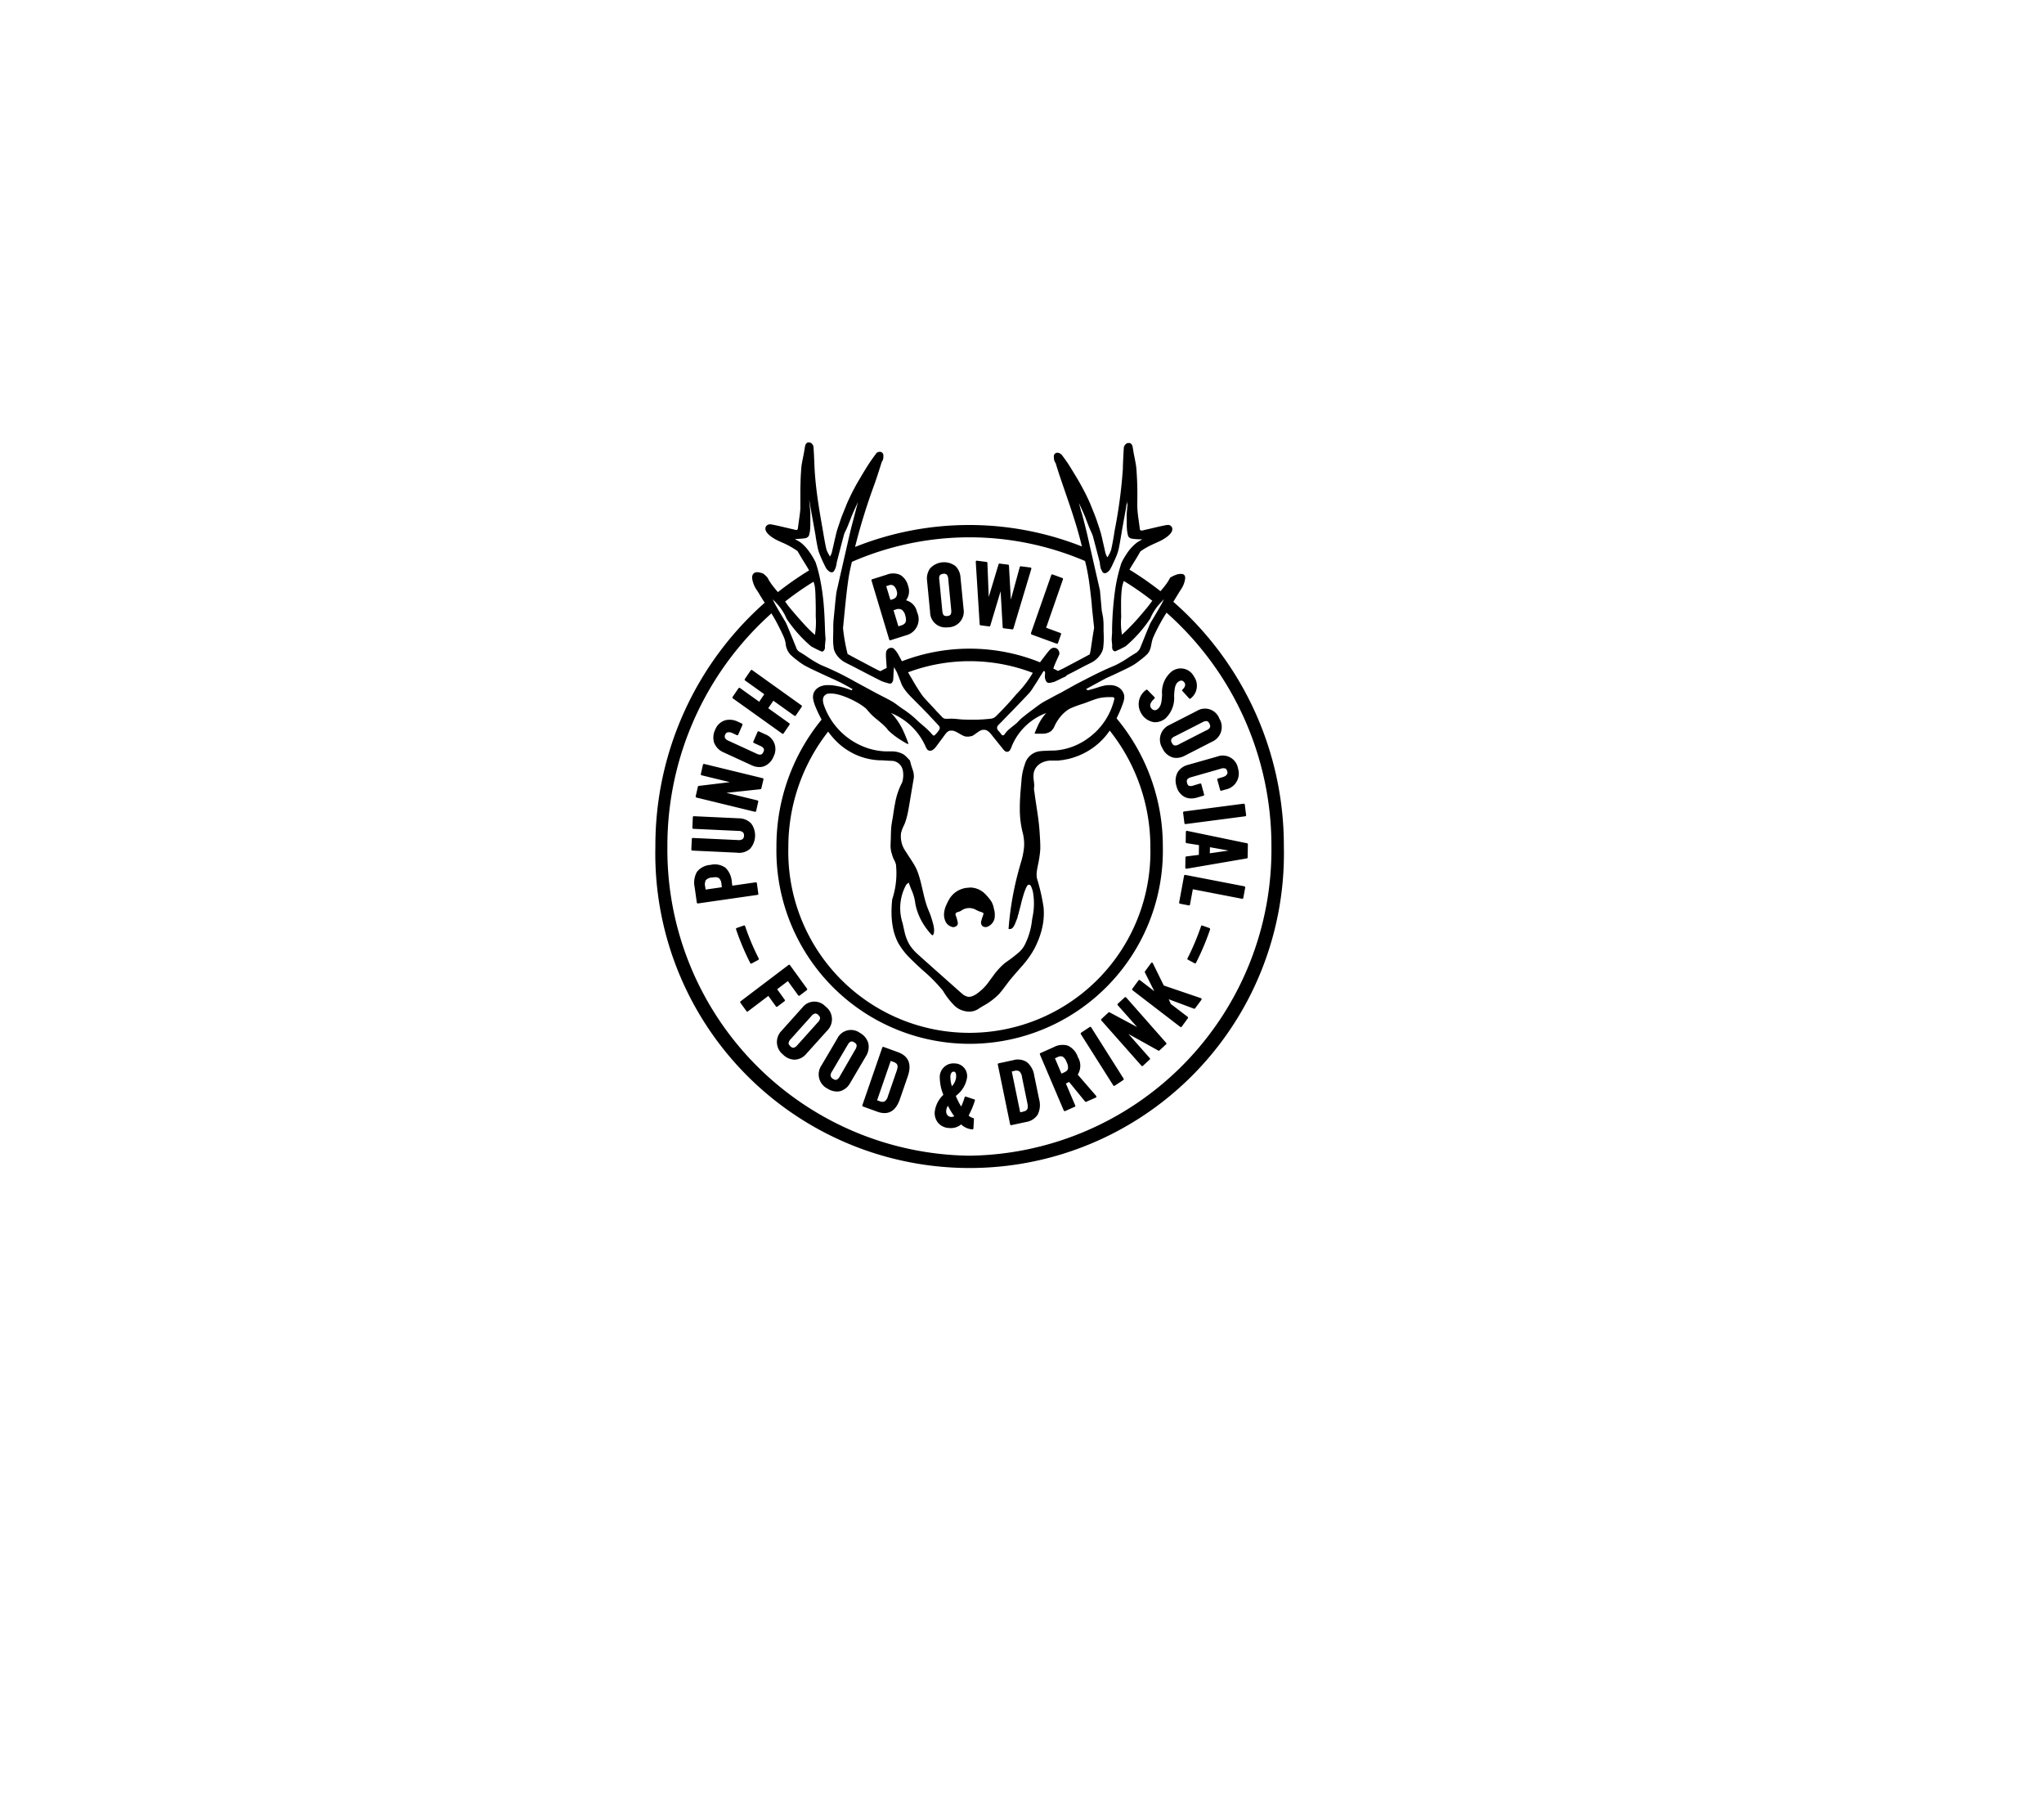 <svg xmlns="http://www.w3.org/2000/svg" xmlns:xlink="http://www.w3.org/1999/xlink" viewBox="0 0 97.219 86.203"><defs><clipPath id="a" transform="translate(0.043 0.01)"><rect x="30.118" y="20.034" width="31.891" height="36.506" fill="none"/></clipPath></defs><g><g clip-path="url(#a)"><path d="M47.227,43.2a.816.816,0,0,1,.045.282c0,.016,0,.034,0,.051a.527.527,0,0,1-.105.336.55.55,0,0,1-.275.2.244.244,0,0,1-.219-.054.228.228,0,0,1-.051-.189,1.611,1.611,0,0,1,.081-.275l.013-.037c.018-.051.022-.081.012-.1s-.037-.034-.092-.051a1.35,1.35,0,0,1-.275-.116.645.645,0,0,0-.684.047.7.7,0,0,1-.169.07.14.14,0,0,0-.095.058.163.163,0,0,0,.012.128,1.6,1.6,0,0,1,.09.338.153.153,0,0,1-.063.133.245.245,0,0,1-.151.057.17.17,0,0,1-.051-.008.492.492,0,0,1-.3-.219.779.779,0,0,1-.084-.487,1.152,1.152,0,0,1,.078-.289,2.638,2.638,0,0,1,.19-.372,1.108,1.108,0,0,1,.631-.459.873.873,0,0,1,.209-.037c.033,0,.066-.007.1-.012a1.012,1.012,0,0,1,.745.311,2.387,2.387,0,0,1,.29.351,1.115,1.115,0,0,1,.114.3ZM46.064,54.947A14.552,14.552,0,0,1,31.7,40.247a14.814,14.814,0,0,1,4.948-11.089c.112.18.217.364.313.554s.2.389.284.591c.012.028.022.056.031.084s.014.046.02.069.011.048.017.071.007.037.011.055a.879.879,0,0,0,.245.555l.042.037.009.008c.029.027.058.053.089.079s.05.042.076.062l.093.071a2.94,2.94,0,0,0,.35.242c.152.083.309.16.465.234l.2.093.137.065.255.117.116.053.16.073c.129.059.259.12.387.182.07.035.14.073.21.111.091.05.181.1.269.152l.086.05-.061.048a3.5,3.5,0,0,0-.927-.238q-.071-.006-.144-.006h-.016c-.03,0-.061,0-.091,0h-.012c-.034,0-.067.007-.1.012l-.029.005a1.047,1.047,0,0,0-.11.029.682.682,0,0,0-.215.121.508.508,0,0,0-.151.21.6.6,0,0,0-.015.328,1.654,1.654,0,0,0,.093.3c.07.176.185.422.3.634a9.492,9.492,0,0,0-2.148,6.035,9.191,9.191,0,1,0,18.378,0,9.492,9.492,0,0,0-2.2-6.094c.1-.209.2-.424.277-.642l.03-.083a.984.984,0,0,0,.058-.254.593.593,0,0,0-.005-.119.581.581,0,0,0-.354-.419.532.532,0,0,0-.05-.021.641.641,0,0,0-.093-.025l-.025-.005a.79.79,0,0,0-.083-.012H52.8c-.024,0-.049,0-.074,0h-.012c-.04,0-.081,0-.121.007l-.017,0c-.035.005-.071.011-.107.019l-.04.009-.086.022-.038.01c-.038.012-.076.023-.114.036h0c-.121.04-.243.077-.366.11l-.132.034-.079-.06c.357-.194.913-.5,1.046-.562l.006,0c.122-.055.243-.11.364-.167l.137-.065.055-.026c.2-.094.407-.192.6-.3a2.427,2.427,0,0,0,.293-.2l.057-.044.023-.017.071-.054c.034-.026.066-.053.1-.081s.051-.045.075-.068l.027-.024.015-.013a.6.6,0,0,0,.143-.188c.1-.2.086-.42.182-.646a8.6,8.6,0,0,1,.633-1.177A14.809,14.809,0,0,1,60.43,40.247a14.552,14.552,0,0,1-14.366,14.7M36.788,28.565l.135.146.048.054a2.462,2.462,0,0,1,.4.649,6.313,6.313,0,0,0,1.166,1.312s.275.153.456.228l.059.023c.077,0,.161-.111.14-.246.005-.064.012-.132.017-.192s.01-.1.013-.138v-.025c0-.06-.009-.123-.013-.188l-.006-.11c-.012-.224-.016-.649-.055-1.167a10.462,10.462,0,0,0-.21-1.5,6.756,6.756,0,0,0-.184-.669,3.2,3.2,0,0,0-.247-.432,2.945,2.945,0,0,0-.218-.286,1.7,1.7,0,0,0-.25-.235c-.016-.012-.031-.025-.048-.036l-.006,0a1.12,1.12,0,0,0-.119-.07l-.056-.031-.036-.021-.006-.007,0,0,.027,0,.058-.006.016,0,.12-.008c.058,0,.118-.009.177-.015.033,0,.067-.007.1-.013a.28.28,0,0,0,.1-.046.179.179,0,0,0,.069-.085,1.2,1.2,0,0,0,.042-.189c.007-.052.012-.105.017-.159,0-.036,0-.072.005-.107,0-.052,0-.1,0-.154v-.219c0-.084,0-.171,0-.257-.01-.13-.022-.259-.035-.388-.008-.075-.015-.149-.021-.224l.01.06.025.133c.005.035.011.069.017.1s.011.069.017.1q.06.334.12.666l.08.447c.015.08.029.161.042.242l0,.014c0,.016.006.033.008.05.03.175.061.355.1.53.006.027.014.053.021.079a3.053,3.053,0,0,0,.126.331l.014.032c.032.075.065.147.1.219.041.087.084.172.127.252l.02.031a.422.422,0,0,0,.029.037l.01.013.005,0a.66.66,0,0,0,.086.075.169.169,0,0,0,.047.026l.013.005a.246.246,0,0,0,.046.008h0a.118.118,0,0,0,.037,0,.133.133,0,0,0,.033-.013.178.178,0,0,0,.071-.085.615.615,0,0,1,.04-.076,1.258,1.258,0,0,0,.069-.3l.007-.023.083-.325c.083-.319.168-.65.256-.974a1.058,1.058,0,0,1,.079-.186c.017-.034.034-.068.048-.1.032-.072.062-.146.091-.22.013-.034.027-.068.04-.1l.022-.057.027-.069c.029-.076.058-.152.09-.226.039-.09.079-.179.119-.268.027-.062.055-.122.083-.182.019-.042.038-.083.056-.124v0l.006-.012c-.038.147-.076.295-.115.442-.066.255-.133.509-.2.764-.017.069-.033.138-.05.207-.042.178-.083.357-.123.532l-.231,1.011-.133.581c-.034.147-.068.295-.1.443l-.045.193-.018.082c-.019.082-.054.427-.084.74,0,.035-.006.069-.01.1-.019.2-.035.374-.042.43,0,.03-.006.059-.009.089-.008.1-.011.2-.013.3l0,.127,0,.087c0,.119-.007.241-.008.362,0,.028,0,.056,0,.084s0,.082.005.122,0,.081.009.122.01.1.017.152a.9.9,0,0,0,.191.37c.014.016.028.033.044.05s.034.037.053.054a1.179,1.179,0,0,0,.259.185l.019.01c.06.032.121.063.182.093s.109.053.162.081c.452.236.895.467,1.338.69a1.361,1.361,0,0,0,.237.083l.043.013.067.02h0a.359.359,0,0,0,.041.011h.014l.022,0h0a.126.126,0,0,0,.028,0l.012,0a.126.126,0,0,0,.035-.017.275.275,0,0,0,.083-.209c.005-.052.007-.111.01-.176a3.3,3.3,0,0,1,.03-.374l.022.037c.011.02.021.041.029.055s.013.027.02.039a.345.345,0,0,0,.028.046.983.983,0,0,1,.069.149l.032.08c.029.073.058.15.082.21l.057.149c.012.028.021.052.029.07s.01.024.014.031a1.909,1.909,0,0,0,.214.314c.091.111.191.214.294.317.245.245.448.45.633.64l.079.081c.035.036.069.073.1.109l.159.168c.052.057.105.113.158.17l.093.1a.192.192,0,0,1,.06.112.188.188,0,0,1-.039.118,1.267,1.267,0,0,1-.13.165l-.006.006h0l-.055.055a.152.152,0,0,1-.026.022l0,0a.051.051,0,0,1-.023.007h-.007c-.022,0-.05-.023-.086-.066s-.072-.08-.108-.118-.073-.074-.108-.107l-.094-.087c-.045-.041-.092-.081-.139-.12l-.074-.063c-.049-.042-.1-.085-.145-.129a4.587,4.587,0,0,0-.691-.557c-.017-.01-.032-.022-.048-.032-.066-.044-.13-.092-.193-.139s-.1-.075-.154-.112c-.038-.027-.077-.053-.117-.077s-.105-.06-.159-.089l-.144-.077-.138-.071-.148-.075c-.029-.016-.059-.031-.089-.046-.279-.148-.556-.3-.834-.449l-.027-.014-.01-.005-.032-.018-.242-.133c-.1-.057-.21-.116-.316-.173s-.188-.1-.283-.148c-.22-.11-.429-.208-.633-.3l-.259-.111c-.058-.023-.114-.05-.169-.078a5.391,5.391,0,0,1-.6-.367l-.007-.005-.015-.01c-.1-.068-.211-.137-.348-.217l-.013-.011a.416.416,0,0,1-.089-.107l-.009-.016,0-.005c-.014-.031-.079-.191-.148-.363-.184-.454-.339-.835-.375-.894s-.095-.157-.153-.256c-.036-.061-.07-.119-.094-.158l-.025-.043c-.075-.128-.15-.257-.223-.387-.045-.08-.085-.166-.123-.25l.067.074m1.877-.909a1.757,1.757,0,0,1,.062.232,4.148,4.148,0,0,1,.03.42c.012.306.017.69.013.895,0,.049,0,.087,0,.112a3.742,3.742,0,0,1-.038.873,6.642,6.642,0,0,1-.572-.572c-.346-.379-.683-.786-.725-.847s-.08-.113-.122-.167a14.476,14.476,0,0,1,1.356-.946m7.4-2.109a14,14,0,0,1,5.511,1.127l.018.074c.04.157.074.317.1.466.06.29.12.766.173,1.253l.03.285s0,.085.016.209c.024.242.067.636.093.876v0l0,.024c-.135.773-.162,1.154-.208,1.222h0L51.8,31.1l-.078.042c-.216.118-.435.234-.649.346l-.012.007-.173.091c-.053.027-.106.056-.159.084s-.091.05-.142.076c-.082.043-.179.09-.311.148-.073-.039-.147-.076-.221-.113.04-.113.093-.243.142-.354q.018-.042.036-.081c.051-.112.084-.182.1-.223.006-.015.01-.027.012-.034a.3.3,0,0,0-.121-.26.358.358,0,0,0-.059-.025h0a.214.214,0,0,0-.054-.008h-.008a.231.231,0,0,0-.046,0l-.012,0a.193.193,0,0,0-.034.011l-.013.006-.035.02-.005,0c-.013.009-.025.019-.037.029l-.01.008c-.008.008-.017.016-.025.025l-.008.008c-.011.011-.02.022-.029.032-.06.071-.248.313-.425.55a8.96,8.96,0,0,0-6.569-.05c-.052-.1-.1-.19-.145-.267a1.127,1.127,0,0,0-.252-.343h0a.271.271,0,0,0-.049-.022l-.017,0a.232.232,0,0,0-.038-.006h-.036a.207.207,0,0,0-.042.008h0a.249.249,0,0,0-.135.1.275.275,0,0,0-.017.029c-.025.057-.043.135-.015.492.007.1.017.218.022.326-.1.049-.2.1-.3.155l-.067-.029c-.05-.023-.1-.048-.148-.073s-.1-.051-.15-.077l-.127-.068-.159-.084-.149-.079-.035-.019c-.173-.09-.349-.184-.524-.278l-.2-.11a8.4,8.4,0,0,1-.218-1.235c.064-.623.189-2.068.317-2.681.031-.149.065-.309.105-.466v0a14,14,0,0,1,5.6-1.167m-1.607,8.227-.212-.225c-.044-.048-.089-.095-.136-.145-.09-.1-.185-.2-.275-.306a9.113,9.113,0,0,1-.5-.792c-.035-.059-.068-.116-.1-.169l-.1-.17a8.386,8.386,0,0,1,5.934.025,5.159,5.159,0,0,1-.709.941L48.3,33q-.433.516-.912.99l-.028.028-.019.019a.6.6,0,0,1-.088.072.25.25,0,0,1-.035.021.549.549,0,0,1-.179.041h0c-.094.01-.188.018-.281.025l-.1.007c-.065,0-.131.008-.2.01l-.077,0c-.094,0-.187,0-.28,0s-.192,0-.287-.006h-.039c-.186-.008-.375-.041-.561-.042H45.16l-.025,0-.049.005-.037,0-.025,0h-.086c-.01,0-.02,0-.03-.006l-.022,0-.032-.013-.017-.007a.273.273,0,0,1-.045-.033c-.112-.115-.222-.231-.335-.349m8.5-.541v.007h0c0,.012,0,.024-.006.035a3.182,3.182,0,0,1-1.246,1.836,3.036,3.036,0,0,1-1.535.577l-.079.005-.114,0c-.168.007-.363.011-.516.026l-.087.011a.841.841,0,0,0-.672.617,2.88,2.88,0,0,0-.163.807c-.016.182-.033.366-.047.55-.019.261-.032.523-.029.784a4.519,4.519,0,0,0,.149,1.16,2.185,2.185,0,0,1,.056.548v.007c0,.011,0,.023,0,.034a3.662,3.662,0,0,1-.171.837l-.027.1a14.776,14.776,0,0,0-.542,2.984.016.016,0,0,0,.018.02.4.4,0,0,0,.076,0l.008,0a.26.26,0,0,0,.042-.019l0,0a.27.27,0,0,0,.04-.029h0a.444.444,0,0,0,.037-.038l0-.006c.011-.013.021-.027.032-.042l0-.008a.425.425,0,0,0,.027-.046l.006-.009c.008-.016.016-.031.023-.047l0-.008.02-.047v0l.085-.216.018-.057,0-.017c.005-.014.009-.028.013-.043l.006-.02c0-.015.009-.03.013-.045l.006-.019.014-.05,0-.017c.007-.021.013-.043.019-.066h0c.029-.107.059-.221.089-.335l0-.006c0-.02.011-.041.016-.062l0-.01c.014-.054.029-.106.043-.158l.011-.037.009-.033.011-.036.009-.033.011-.036c0-.01.006-.021.01-.031s.007-.024.011-.036l.009-.028c0-.014.009-.029.014-.043l.006-.018c.007-.019.013-.039.02-.057l.006-.015.015-.04.007-.018.013-.033.008-.018.014-.029.007-.015.014-.028.007-.012a.22.22,0,0,1,.019-.03l0,0a.34.34,0,0,1,.021-.028l0,0,.017-.017.006-.005.015-.01.007,0,.014,0,.007,0h.011l.014,0,.01,0a.065.065,0,0,1,.015.01l.01.009.016.02.008.011a.436.436,0,0,1,.024.044,1.486,1.486,0,0,1,.081.247,3.167,3.167,0,0,1-.023,1.222c-.006.038-.012.077-.019.115a3.408,3.408,0,0,1-.37,1.227,1.476,1.476,0,0,1-.144.2c-.032.036-.065.071-.1.1a6.13,6.13,0,0,1-.6.464,2.391,2.391,0,0,0-.191.155,3.691,3.691,0,0,0-.467.543l-.006.008-.136.183a2.431,2.431,0,0,1-.675.67l-.07.037-.013.006a.542.542,0,0,1-.07.029l-.014.005a.52.52,0,0,1-.075.02h-.006a.351.351,0,0,1-.072.007h-.014A.548.548,0,0,1,46,47.39h0a.609.609,0,0,1-.288-.151c-.028-.023-.055-.046-.081-.07L44.45,46.12l-.683-.609c-.065-.058-.13-.116-.193-.176a2.092,2.092,0,0,1-.36-.426,2.13,2.13,0,0,1-.232-.6c-.008-.033-.016-.067-.023-.1-.014-.058-.026-.116-.039-.174s-.019-.092-.029-.138a2.3,2.3,0,0,1,.157-1.814.382.382,0,0,1,.123-.114l.011-.006c.033.109.08.223.126.34a2.208,2.208,0,0,1,.187.676,2.87,2.87,0,0,0,.41,1,3.34,3.34,0,0,0,.369.469.044.044,0,0,0,.071-.01c.105-.2-.015-.56-.081-.776-.072-.236-.114-.3-.2-.531-.209-.567-.267-1.219-.5-1.775a2.332,2.332,0,0,0-.135-.263c-.12-.2-.263-.4-.384-.6a1.223,1.223,0,0,1-.231-.889,1.116,1.116,0,0,1,.032-.113c.011-.036.024-.07.038-.105.032-.074.066-.147.1-.221a2.567,2.567,0,0,0,.093-.281,5.15,5.15,0,0,0,.108-.511c.007-.037.013-.075.02-.113q.108-.644.217-1.287a.951.951,0,0,0-.056-.384,3.419,3.419,0,0,1-.126-.43c-.07-.074-.149-.164-.231-.235a.593.593,0,0,0-.127-.088h0L42.8,35.8l-.023-.009-.052-.017-.026-.008-.05-.014-.024-.006-.058-.012-.014,0-.07-.01-.018,0-.049-.005h-.024l-.042,0H42.2l-.043,0H42.14l-.044,0h-.05a3.1,3.1,0,0,1-1.149-.281,3.3,3.3,0,0,1-1.746-1.9.778.778,0,0,1-.053-.272.445.445,0,0,1,.014-.09.255.255,0,0,1,.049-.094l.008-.008a.344.344,0,0,1,.027-.027l.016-.01.028-.018L39.256,33l.033-.014.017,0,.039-.011.016,0c.015,0,.03,0,.046-.006h.015l.051,0a.769.769,0,0,1,.095.006l.027,0,.1.015H39.7c.036.006.072.015.109.024l.029.007c.036.009.072.019.109.031h0q.059.018.117.039l.029.01q.059.021.117.045l.119.05.027.012c.078.035.155.072.229.111l.023.012c.074.038.144.078.209.118l.02.012c.063.039.122.078.173.116l.017.012a1.343,1.343,0,0,1,.124.1l.012.012a.524.524,0,0,1,.04.046,2.875,2.875,0,0,0,.472.461c.111.093.221.183.316.272.036.035.071.069.1.1a1.077,1.077,0,0,1,.084.1l.016.026.084.079.025.024.017.014a3.6,3.6,0,0,0,.363.279c.139.094.285.181.435.264a.03.03,0,0,0,.042-.038c-.048-.13-.146-.389-.2-.5a3.156,3.156,0,0,0-.515-.827,1.256,1.256,0,0,0-.115-.108,3.043,3.043,0,0,1,1.65,1.588.786.786,0,0,0,.057.112.179.179,0,0,0,.02.026.132.132,0,0,0,.018.022l0,0a.176.176,0,0,0,.045.032h0a.165.165,0,0,0,.046.015h.013l.015,0,.019,0,.016,0a.3.3,0,0,0,.037-.011l.01,0a.347.347,0,0,0,.046-.025l.01-.007.034-.025.014-.013a.345.345,0,0,0,.028-.026l.014-.014.027-.03.01-.012c.012-.014.024-.029.034-.043l.206-.278c.065-.087.129-.174.193-.262l.047-.06a.449.449,0,0,1,.142-.126.315.315,0,0,1,.063-.022l.02,0a.2.2,0,0,1,.042,0h.052c.017,0,.035.006.053.011l.01,0a.381.381,0,0,1,.044.015l.018.007.037.016.019.009.038.02.016.009c.043.023.085.048.129.073l.03.018.025.014.033.018.024.012.035.017.021.01c.019.008.037.015.056.021l.011,0,.046.013.02,0,.037,0h.075l.01,0,.041-.007.02-.006c.009,0,.019-.005.028-.009L46.164,35l.026-.011.022-.011.025-.014.022-.013.023-.015.022-.015.023-.015.024-.017.022-.017.037-.026.021-.015.026-.019.02-.014.025-.016.019-.013.025-.015.02-.011.026-.013.019-.009.028-.01.018-.007.033-.007.015,0a.364.364,0,0,1,.048,0,.289.289,0,0,1,.05,0h0l.005,0a.218.218,0,0,1,.044.011l.01,0a.6.6,0,0,1,.222.183c.014.015.027.031.04.047l.536.669a.275.275,0,0,0,.022.026l.006.007a.154.154,0,0,0,.017.019l.009.009.016.016.01.009.017.013.011.008.017.01.012.006.018.008.012,0,.019,0h.018l.024,0a.141.141,0,0,0,.064-.03.245.245,0,0,0,.059-.072.775.775,0,0,0,.05-.11,2.771,2.771,0,0,1,.379-.681,2.887,2.887,0,0,1,.619-.6,2.751,2.751,0,0,1,.659-.347,2.339,2.339,0,0,0-.432.681c-.033.071-.087.2-.113.265a.025.025,0,0,0,.023.035l.249,0,.032,0,.033,0,.03,0,.042,0,.022,0,.061-.01.02,0,.042-.01.024-.007.036-.011.024-.01.033-.013.024-.012.03-.017.022-.013.029-.02.02-.016L50,34.7l.017-.017c.009-.01.017-.021.025-.031l.013-.017a.48.48,0,0,0,.032-.054v0a2.044,2.044,0,0,1,.394-.609,1.783,1.783,0,0,1,.255-.219,1.186,1.186,0,0,1,.161-.09,5.544,5.544,0,0,1,.543-.2c.081-.027.154-.052.215-.076l.145-.057.007,0,.128-.048.014-.005.117-.04.018-.005c.037-.012.074-.022.111-.032l.019-.005c.037-.009.074-.018.112-.025l.019,0q.057-.01.117-.018l.019,0c.041-.005.083-.008.127-.011h.017c.046,0,.093,0,.143,0l.092,0h.016a.119.119,0,0,1,.045.011l.012.007a.1.1,0,0,1,.028.089m-10.6,7.29a2.071,2.071,0,0,0,.086.268l.015.036a1.227,1.227,0,0,1,.062.119.839.839,0,0,1,.03.084l.016.041a3.94,3.94,0,0,1-.177,1.672c-.01.092-.017.183-.023.273-.008.142-.012.28-.009.412a3.816,3.816,0,0,0,.089.766,2.6,2.6,0,0,0,.137.424,1.964,1.964,0,0,0,.093.2,3.377,3.377,0,0,0,.538.7c.123.125.248.244.368.358l.2.184.058.052a7.6,7.6,0,0,1,.96.972,3.475,3.475,0,0,0,.584.744,1.037,1.037,0,0,0,.668.252.776.776,0,0,0,.432-.126c.071-.047.144-.092.217-.136a3.2,3.2,0,0,0,.758-.563c.113-.125.215-.259.316-.394.082-.109.163-.219.249-.324.165-.2.339-.394.508-.588a4.492,4.492,0,0,0,.617-.857c.059-.113.114-.23.164-.348a3.94,3.94,0,0,0,.2-.609,3.085,3.085,0,0,0,.075-1.019,9.181,9.181,0,0,0-.3-1.323c-.108-.373.1-.709.145-1.458,0-.021,0-.043,0-.065,0-.175-.009-.35-.02-.525l-.012-.187c-.032-.534-.124-1.052-.2-1.574-.018-.125-.036-.25-.052-.376a.406.406,0,0,1-.014-.141c0-.046.009-.092.009-.141,0-.134-.034-.264-.035-.4,0-.035,0-.068,0-.1v0a.793.793,0,0,1,.013-.089l0-.016c.006-.024.012-.047.019-.07l.008-.019a.6.6,0,0,1,.023-.059l.011-.02a.529.529,0,0,1,.029-.052c0-.007.01-.013.015-.021s.02-.03.031-.043.013-.014.019-.021a.414.414,0,0,1,.035-.038l.022-.019c.012-.011.024-.022.037-.032l.027-.019.038-.026a.187.187,0,0,1,.031-.017.384.384,0,0,1,.039-.022.368.368,0,0,1,.035-.015l.04-.018.038-.013.041-.013.041-.011.041-.01.044-.007.04-.007.048-.005.039,0,.05,0h.065c.043,0,.086,0,.128,0s.066,0,.1,0c.048,0,.1-.01.143-.016l.093-.01c.053-.008.1-.019.157-.029l.076-.014c.078-.017.154-.037.23-.06s.124-.04.185-.062a3.277,3.277,0,0,0,1.38-.953,3.5,3.5,0,0,0,.214-.283,8.885,8.885,0,0,1,1.934,5.553,8.612,8.612,0,1,1-17.219,0,8.894,8.894,0,0,1,1.894-5.505,3.914,3.914,0,0,0,.318.387,3.117,3.117,0,0,0,.692.553,3.055,3.055,0,0,0,1.115.394,2.858,2.858,0,0,0,.334.03c.129,0,.257.012.386.019l.175.008.032,0a.555.555,0,0,1,.446.3.716.716,0,0,1,.057.173,1.192,1.192,0,0,1-.011.457.548.548,0,0,1-.032.108,3.4,3.4,0,0,0-.331.991c-.041.2-.069.408-.1.612-.009.06-.02.119-.031.179s-.023.135-.033.2c-.006.043-.012.086-.016.129-.012.164-.017.33-.021.49,0,.053,0,.106-.005.159s0,.107-.006.161a1.417,1.417,0,0,0,.043.418m9.032-16.19c-.017-.066-.034-.132-.052-.2l-.063-.244.007.014c.086.188.175.381.258.574.027.065.054.131.079.2.013.033.026.065.038.1s.027.071.041.106l.021.055c.029.073.059.147.09.219.014.033.03.065.046.1l0,.006.009.019a1.074,1.074,0,0,1,.049.111,1.1,1.1,0,0,1,.035.111c.021.075.04.15.06.225.062.233.123.466.182.694l.078.3,0,.022,0,0,0,.018s.01.077.025.152c0,.023.01.046.016.067a.322.322,0,0,0,.028.077.534.534,0,0,1,.037.071l0,0,0,0a.161.161,0,0,0,.094.091l.008,0h0a.2.2,0,0,0,.034,0h0a.193.193,0,0,0,.047-.008l.012-.005a.2.2,0,0,0,.048-.025h0a.5.5,0,0,0,.15-.16c.059-.109.115-.227.17-.348.019-.041.038-.081.056-.123l.014-.032a2.409,2.409,0,0,0,.147-.41c.044-.192.077-.389.109-.58.015-.085.029-.171.044-.256l0-.015.078-.431.12-.666c0-.02.007-.04.01-.059l.007-.045c.006-.034.011-.068.017-.1l.035-.193-.009.095L53.584,24c-.013.129-.025.258-.035.388-.007.1-.005.2,0,.3V24.9c0,.076,0,.152.007.228a1.637,1.637,0,0,0,.051.318c0,.01.005.02.008.03a.145.145,0,0,0,.046.066h0l0,0a.265.265,0,0,0,.124.062,2.385,2.385,0,0,0,.277.028l.035,0,.085.007c.011,0,.021,0,.032,0l.043,0,.026,0-.009.009-.051.029-.041.023-.05.027-.039.024-.036.023a2.092,2.092,0,0,0-.516.558,3.225,3.225,0,0,0-.19.316c-.02.039-.04.077-.057.115a7.679,7.679,0,0,0-.3,1.292,15.511,15.511,0,0,0-.143,1.824c0,.025,0,.049,0,.073s0,.05,0,.074,0,.024,0,.036c0,.071-.008.136-.013.2,0,.033,0,.066-.007.1l0,.042c.005.063.015.164.024.263,0,.017,0,.034,0,.05a.254.254,0,0,0,.01.121l0,.016a.155.155,0,0,0,.124.109l.012,0a4.891,4.891,0,0,0,.5-.246,6.313,6.313,0,0,0,1.165-1.312,2.515,2.515,0,0,1,.4-.649c.062-.066.122-.133.183-.2l.067-.074c-.02.044-.04.089-.062.133s-.039.079-.061.117c-.073.13-.148.259-.223.387l-.025.043-.047.079c-.067.115-.16.272-.2.335-.016.025-.055.113-.109.241s-.116.281-.188.459c-.025.063-.052.128-.078.194-.073.18-.142.351-.151.368l-.018.03a.539.539,0,0,1-.04.054.271.271,0,0,1-.054.05L54.049,31c-.125.074-.229.138-.323.2l-.007,0-.015.01a5.12,5.12,0,0,1-.628.38c-.046.023-.092.046-.141.065-.089.037-.18.077-.272.117-.2.088-.4.184-.62.291l-.183.093c-.266.135-.669.343-.821.427,0,0-.218.122-.328.182l-.1.055-.177.1L50.277,33l-.1.052c-.183.1-.372.2-.553.3s-.343.228-.505.348l-.083.06-.225.171-.133.106c-.046.037-.093.074-.137.111a1.466,1.466,0,0,0-.126.123,1.223,1.223,0,0,1-.108.108c-.027.024-.056.046-.083.068l-.1.082c-.068.053-.136.107-.2.164a1.307,1.307,0,0,0-.184.213.126.126,0,0,1-.064.051.069.069,0,0,1-.02,0,.1.1,0,0,1-.069-.04v0l0-.005-.026-.033c-.022-.029-.045-.057-.069-.086-.012-.014-.024-.028-.037-.041a.226.226,0,0,1-.075-.15.214.214,0,0,1,.075-.147c.037-.039.074-.076.111-.113s.1-.1.144-.147q.157-.164.317-.326l0,0,0,0c.29-.3.59-.606.877-.917.019-.021.036-.042.053-.063a2.664,2.664,0,0,0,.181-.267c.031-.05.063-.1.1-.15l.065-.106.128-.209.1-.158c.017-.029.029-.048.031-.05v0a.378.378,0,0,1,.022-.031l0-.007.01-.012,0,0,.006,0h.007a.054.054,0,0,1,.024.013.269.269,0,0,1,.032.027l0,.025,0,.025c0,.032,0,.07-.006.111a.458.458,0,0,0,.075.311.2.2,0,0,0,.031.027h0a.148.148,0,0,0,.051.023l.021,0a.175.175,0,0,0,.032,0h.02a.4.4,0,0,0,.065-.01l.008,0a.559.559,0,0,0,.076-.025v0h0l.01,0,.009,0,.01,0,.007,0c.151-.065.3-.139.443-.211l.008,0,.044-.021.09-.046L50.7,32.1l-.006,0,.051-.026c.27-.136.52-.266.769-.4.053-.028.108-.054.162-.081s.135-.067.2-.1l.039-.022a1.107,1.107,0,0,0,.432-.44.721.721,0,0,0,.076-.2c.011-.073.018-.148.023-.222q.007-.087.009-.174c0-.149,0-.3-.009-.446v-.019l0-.068,0-.084c0-.014,0-.028,0-.043s0-.045,0-.067a3.184,3.184,0,0,0-.021-.323c0-.043-.013-.087-.021-.13-.012-.072-.027-.144-.043-.215l-.046-.518-.041-.46c-.026-.115-.053-.229-.079-.344-.023-.1-.045-.2-.067-.292l-.342-1.5-.022-.1c-.028-.121-.056-.245-.084-.368s-.058-.248-.089-.37c-.063-.256-.13-.51-.2-.765m3.375,4.232c-.051.066-.1.134-.148.2-.024.036-.151.191-.321.39a10.8,10.8,0,0,1-.975,1.029,3.21,3.21,0,0,1-.038-.836v0c0-.006,0-.089-.005-.216,0-.085,0-.191,0-.3v-.115a5.55,5.55,0,0,1,.046-.792,1.722,1.722,0,0,1,.047-.188c.011-.037.024-.073.037-.11a14.4,14.4,0,0,1,1.357.943m.991.057.044-.07.135-.22c.054-.09.109-.18.166-.269L56.14,28a1.153,1.153,0,0,0,.186-.493v-.005a.409.409,0,0,0,0-.063l0-.017a.275.275,0,0,0-.01-.034l-.007-.017-.015-.024-.011-.013a.19.19,0,0,0-.021-.019l-.011-.008-.035-.016,0,0a.326.326,0,0,0-.045-.009h-.048l-.041,0-.02,0-.064.012-.014,0-.052.015-.025.009c-.014,0-.027.009-.04.015l-.028.011-.036.015-.027.012-.033.017-.025.012-.031.017-.021.011-.033.02-.01.007-.012.006-.005.011h0a2.214,2.214,0,0,1-.219.345l-.052.068-.057.069c-.041.05-.083.1-.125.149a15.038,15.038,0,0,0-1.476-1.024c.124-.215.263-.424.389-.64l.115-.2.014-.024a2.5,2.5,0,0,1,.274-.177c.169-.1.345-.175.522-.255l.1-.046c.036-.016.083-.039.137-.069.236-.13.585-.377.464-.614a.2.2,0,0,0-.147-.1.2.2,0,0,0-.042,0h-.03l-.049.007h0c-.257.047-.532.115-.793.177l-.244.055h0l-.027.008-.021.007-.018,0a.2.2,0,0,1-.033.009h0a.1.1,0,0,1-.03,0h-.009l-.022,0-.008,0a.066.066,0,0,1-.024-.017h0a.176.176,0,0,1-.03-.1c-.036-.319-.1-.645-.112-.966v-.009c-.006-.151,0-.3,0-.451,0-.092,0-.185,0-.276,0-.187-.005-.369-.012-.542-.006-.135-.013-.275-.024-.426,0-.049-.006-.1-.01-.149a2.508,2.508,0,0,0-.036-.266c-.016-.089-.034-.178-.051-.266l-.042-.212c0-.022-.007-.043-.011-.065l-.009-.057c-.01-.064-.02-.129-.034-.192a.226.226,0,0,0-.1-.153h0a.166.166,0,0,0-.031-.012l-.011,0-.025,0h0l-.021,0H53.6l-.036.01a.188.188,0,0,0-.051.032.277.277,0,0,0-.072.084.21.21,0,0,0-.03.083c-.006.071-.01.142-.014.213,0,.054-.007.108-.01.163,0,.078-.007.157-.01.234l-.012.27,0,.046,0,.071a23.128,23.128,0,0,1-.38,2.894l-.035.2,0,.019c-.017.1-.034.2-.052.3l-.021.113c-.021.11-.043.221-.067.329,0,.015-.009.031-.014.046a1.3,1.3,0,0,1-.112.236l-.039.072-.005.008h0l-.005,0-.008,0h0a.029.029,0,0,1-.011-.011.615.615,0,0,1-.056-.112.344.344,0,0,1-.02-.056c-.021-.085-.04-.171-.059-.256l-.036-.155c-.038-.173-.077-.345-.12-.517-.009-.035-.02-.07-.031-.105-.027-.093-.057-.186-.087-.276l-.02-.059-.019-.056c-.009-.027-.019-.056-.028-.085-.027-.08-.056-.163-.088-.246-.062-.16-.129-.328-.2-.5-.016-.041-.032-.081-.049-.122l-.027-.06c-.062-.14-.126-.273-.178-.377-.031-.063-.075-.148-.122-.235-.055-.105-.115-.214-.163-.3s-.115-.2-.175-.3c-.1-.163-.2-.328-.3-.49s-.233-.35-.4-.568L50.4,21.58a.112.112,0,0,0-.027-.026l0,0a.237.237,0,0,0-.035-.019l-.007,0a.2.2,0,0,0-.041-.013h0a.2.2,0,0,0-.042,0h-.008a.145.145,0,0,0-.03,0h0a.211.211,0,0,0-.047.019.167.167,0,0,0-.082.139l0,.024q0,.05.006.1a.381.381,0,0,0,.077.2l.057.185c.016.053.034.105.05.158s.04.128.061.191c.382,1.145.806,2.259,1.083,3.438A14.61,14.61,0,0,0,40.626,26a29.06,29.06,0,0,1,.91-2.949q.1-.277.189-.558c.024-.07.046-.14.068-.211.014-.046.03-.092.044-.138l.041-.132.016-.053a.4.4,0,0,0,.079-.222c0-.026,0-.052,0-.078a.169.169,0,0,0-.111-.175l-.02-.007a.155.155,0,0,0-.031,0h-.008a.184.184,0,0,0-.041,0h0a.234.234,0,0,0-.04.012l-.008,0a.2.2,0,0,0-.035.02l-.005,0a.131.131,0,0,0-.027.025c-.065.086-.122.164-.176.239-.094.132-.176.252-.249.368-.133.211-.263.427-.386.637l-.088.149c-.024.041-.051.088-.078.138-.075.136-.157.292-.207.393s-.1.209-.158.332c-.016.035-.032.07-.047.105-.052.124-.1.248-.151.371-.033.083-.066.167-.1.247-.016.042-.031.083-.045.124-.026.072-.05.142-.071.207l-.021.062-.018.053c-.042.124-.085.251-.118.381l-.033.139c-.03.125-.059.252-.087.378s-.056.246-.085.368c0,.014-.007.028-.01.043s-.008.023-.012.035a.57.57,0,0,1-.064.132l0,.006-.006.006-.005,0-.005,0h0l0,0h0l-.005-.008-.007-.012c-.01-.02-.021-.04-.032-.06s-.034-.061-.05-.092a.8.8,0,0,1-.076-.19c-.055-.244-.1-.5-.14-.739l-.03-.174-.008-.049c-.122-.689-.241-1.385-.315-2.083-.029-.27-.052-.541-.065-.812v-.014l-.005-.1-.012-.27c-.008-.2-.017-.407-.034-.61a.252.252,0,0,0-.05-.115.278.278,0,0,0-.094-.079l-.009,0h0a.207.207,0,0,0-.033-.01H38.44l-.019,0h0l-.025,0-.011,0a.14.14,0,0,0-.034.013.226.226,0,0,0-.1.153l-.006.032c-.007.032-.013.064-.018.1s-.007.042-.01.063c-.007.041-.013.081-.02.122l-.042.212c-.017.088-.035.177-.051.266a2.508,2.508,0,0,0-.036.266c-.01.135-.018.26-.025.38,0,.052-.005.1-.007.152,0,.014,0,.029,0,.043s0,.022,0,.032c-.007.164-.01.334-.011.509q0,.138,0,.276h0c0,.151,0,.307,0,.46s-.025.322-.047.484-.047.323-.065.482a.192.192,0,0,1-.026.089l0,.007h0a.066.066,0,0,1-.024.017l-.008,0-.021,0h-.01a.165.165,0,0,1-.03,0h0l-.034-.009-.013,0-.026-.009-.028-.008c-.1-.021-.2-.045-.306-.07-.159-.038-.322-.077-.483-.112-.084-.018-.167-.035-.249-.05l-.049-.007h-.03a.222.222,0,0,0-.19.107c-.127.251.272.513.506.636l.1.047.141.064a4.037,4.037,0,0,1,.731.4l.025.018.05.085.079.136c.054.092.11.183.167.274.087.141.175.281.256.424a14.944,14.944,0,0,0-1.484,1.033l-.063-.074c-.049-.059-.1-.118-.147-.179l-.042-.054a2.687,2.687,0,0,1-.169-.247c-.022-.038-.043-.075-.061-.112l-.006-.012a1.147,1.147,0,0,0-.174-.172l-.019-.015a.206.206,0,0,0-.044-.027l-.009,0a.551.551,0,0,0-.054-.022l-.012,0a.461.461,0,0,0-.064-.016h0A.357.357,0,0,0,36,27.2H35.99l-.033,0h-.016a.4.4,0,0,0-.047.011l-.011,0-.033.014-.014.01a.22.22,0,0,0-.025.017l-.014.014a.22.22,0,0,0-.02.023l-.012.018-.015.03-.008.021c0,.013-.007.027-.01.041l0,.021a.447.447,0,0,0,0,.075,1.3,1.3,0,0,0,.24.583c.046.07.09.142.132.215.025.042.051.083.077.125.047.079.1.157.148.234a15.41,15.41,0,0,0-5.2,11.585,14.95,14.95,0,1,0,29.892,0,15.406,15.406,0,0,0-5.252-11.625m1.75,15.558a12.2,12.2,0,0,1-.678,1.609.045.045,0,0,1-.061.02l-.324-.174a.046.046,0,0,1-.018-.062,11.688,11.688,0,0,0,.65-1.545A.044.044,0,0,1,57.134,44l.345.121a.047.047,0,0,1,.029.059M35.643,45.789a12.069,12.069,0,0,1-.678-1.609.047.047,0,0,1,.028-.059L35.339,44a.044.044,0,0,1,.057.028,11.5,11.5,0,0,0,.65,1.545.047.047,0,0,1-.019.062l-.323.174a.044.044,0,0,1-.061-.02m21.466,1.7a.048.048,0,0,1-.008.045l-.3.405a.047.047,0,0,1-.056.017l-1.2-.449.1.225.8.611a.049.049,0,0,1,.019.033.046.046,0,0,1-.009.036l-.293.4a.047.047,0,0,1-.039.02.046.046,0,0,1-.029-.01l-2.27-1.743a.051.051,0,0,1-.01-.07l.293-.4a.051.051,0,0,1,.032-.019.048.048,0,0,1,.036.009l.684.526-.445-.888a.053.053,0,0,1,0-.053l.293-.4a.048.048,0,0,1,.082.008l.521,1.062,1.762.6a.049.049,0,0,1,.031.032m-1.68,2.094a.047.047,0,0,1,.013.036.05.05,0,0,1-.016.034l-.315.292a.049.049,0,0,1-.055.007l-1.422-.791,1.014,1.146a.05.05,0,0,1,0,.07l-.326.3a.046.046,0,0,1-.033.013h0a.046.046,0,0,1-.034-.016l-1.906-2.153a.05.05,0,0,1,0-.07l.335-.311a.047.047,0,0,1,.055-.007l1.308.7-.921-1.04a.051.051,0,0,1-.012-.036.046.046,0,0,1,.016-.034l.326-.3a.049.049,0,0,1,.069,0Zm-2.025,1.7a.051.051,0,0,1,.007.038.045.045,0,0,1-.021.031l-.409.271a.05.05,0,0,1-.026.008.048.048,0,0,1-.041-.023l-1.543-2.438a.05.05,0,0,1-.006-.038.045.045,0,0,1,.021-.031l.409-.271a.048.048,0,0,1,.067.015Zm-2.647-.456c-.02.066-.08.118-.193.169l-.114.051-.31-.728.114-.051a.3.3,0,0,1,.253-.03.505.505,0,0,1,.189.266.511.511,0,0,1,.061.323m.467.268a.794.794,0,0,0,.008-.83.918.918,0,0,0-.476-.548.88.88,0,0,0-.679.074l-.627.279a.051.051,0,0,0-.026.028.05.05,0,0,0,0,.038l1.134,2.663a.049.049,0,0,0,.045.03.043.043,0,0,0,.019,0l.447-.2A.055.055,0,0,0,51.1,52.6a.05.05,0,0,0,0-.038l-.445-1.046c.055-.026.109-.053.151-.076l.76.93a.049.049,0,0,0,.057.013l.454-.2a.05.05,0,0,0,.028-.035.048.048,0,0,0-.011-.044Zm-2.738,1.792-.4-1.942.118-.025a.292.292,0,0,1,.245.02.437.437,0,0,1,.122.265l.256,1.244c.056.27.006.363-.223.412Zm.669-1.746a1.007,1.007,0,0,0-.345-.636.776.776,0,0,0-.643-.1l-.708.153a.045.045,0,0,0-.031.021.048.048,0,0,0-.006.037l.585,2.842a.049.049,0,0,0,.047.04l.01,0,.708-.152a.789.789,0,0,0,.55-.355,1.029,1.029,0,0,0,.065-.724Zm-3.808,1.93a.239.239,0,0,1-.157.034.229.229,0,0,1-.166-.086.271.271,0,0,1-.057-.188.455.455,0,0,1,.083-.254,3.014,3.014,0,0,0,.3.494m-.184-1.9A.325.325,0,0,1,45.215,51a.114.114,0,0,1,.095-.048h.01c.038,0,.128.008.113.271a.763.763,0,0,1-.2.419,1.41,1.41,0,0,1-.072-.463M46.3,52.271l-.4-.132a.047.047,0,0,0-.038,0,.052.052,0,0,0-.024.03,3.012,3.012,0,0,1-.164.439,3.307,3.307,0,0,1-.254-.5l.031-.031a1.336,1.336,0,0,0,.5-.829.6.6,0,0,0-.589-.689.65.65,0,0,0-.706.693,2.224,2.224,0,0,0,.171.8,1.321,1.321,0,0,0-.411.807.729.729,0,0,0,.17.537.72.72,0,0,0,.516.234.763.763,0,0,0,.57-.171.858.858,0,0,0,.536.237h0a.047.047,0,0,0,.032-.012.048.048,0,0,0,.016-.035l.025-.442a.048.048,0,0,0-.038-.051.494.494,0,0,1-.214-.115l.03-.063a3.741,3.741,0,0,0,.267-.656.051.051,0,0,0-.031-.061m-3.86-1.781c.221.08.258.178.168.439l-.414,1.2a.435.435,0,0,1-.155.246.293.293,0,0,1-.246-.013l-.113-.041.647-1.871Zm.229-.458-.682-.247a.05.05,0,0,0-.062.031l-.946,2.738a.046.046,0,0,0,0,.038.044.044,0,0,0,.027.025l.682.247a1.014,1.014,0,0,0,.344.067c.334,0,.579-.221.731-.661l.375-1.085c.2-.579.042-.967-.471-1.153m-3.2,1.126a.357.357,0,0,1,.068-.206l.742-1.261c.067-.113.124-.166.193-.166a.242.242,0,0,1,.125.044c.092.057.108.107.111.139a.353.353,0,0,1-.067.206L39.9,51.175a.348.348,0,0,1-.146.158c-.03.011-.08.02-.172-.036s-.107-.106-.111-.139m1.794-1.528a.815.815,0,0,0-.4-.518.722.722,0,0,0-1.081.26l-.755,1.282a.755.755,0,0,0,.281,1.1.869.869,0,0,0,.453.142.634.634,0,0,0,.179-.025.788.788,0,0,0,.449-.377l.755-1.282a.821.821,0,0,0,.116-.582m-2.3-1.214a.35.35,0,0,1-.106.188l-.973,1.084a.339.339,0,0,1-.174.124c-.032.006-.083.005-.162-.07s-.084-.126-.081-.158a.35.35,0,0,1,.106-.188l.973-1.084a.345.345,0,0,1,.174-.125h.022a.2.2,0,0,1,.139.072c.079.074.085.125.082.158m.271-.552a.719.719,0,0,0-1.11.034L37.137,49a.757.757,0,0,0,.061,1.136.807.807,0,0,0,.55.245.752.752,0,0,0,.56-.28L39.3,49a.757.757,0,0,0-.061-1.135m-2.309-.007a.047.047,0,0,1-.068-.01l-.36-.5-.972.737a.053.053,0,0,1-.029.01.047.047,0,0,1-.039-.021l-.29-.4a.049.049,0,0,1-.009-.037.053.053,0,0,1,.019-.033l2.282-1.729a.047.047,0,0,1,.067.011l.81,1.118a.051.051,0,0,1-.01.07l-.341.259a.053.053,0,0,1-.036.009.046.046,0,0,1-.032-.02l-.491-.678-.51.387.36.5a.049.049,0,0,1,.009.037.053.053,0,0,1-.019.033Zm22.245-5.7a.051.051,0,0,1,.008.038l-.091.494a.049.049,0,0,1-.057.04l-2.343-.453-.135.728a.048.048,0,0,1-.02.032.054.054,0,0,1-.028.008H56.5l-.42-.082a.049.049,0,0,1-.039-.058l.234-1.271a.049.049,0,0,1,.057-.04l2.812.543a.049.049,0,0,1,.031.021M57.5,40.567l.005-.289.889.159Zm1.767-.477L56.419,39.5a.05.05,0,0,0-.041.01.049.049,0,0,0-.018.038l-.008.487a.051.051,0,0,0,.042.05l.59.093-.007.464-.593.073a.05.05,0,0,0-.043.049l-.008.487a.052.052,0,0,0,.017.039.055.055,0,0,0,.032.012h.008l2.869-.492a.05.05,0,0,0,.041-.049l.01-.624a.051.051,0,0,0-.039-.05m-3-1.508,2.838-.371a.049.049,0,0,1,.055.043l.062.5a.049.049,0,0,1-.01.037.045.045,0,0,1-.032.019l-2.838.371h-.006a.051.051,0,0,1-.049-.044l-.062-.5a.05.05,0,0,1,.01-.037.053.053,0,0,1,.032-.019m1.6-2.617a.733.733,0,0,1,.97.572.775.775,0,0,1-.59,1l-.2.058a.049.049,0,0,1-.061-.034l-.133-.484a.05.05,0,0,1,0-.038.049.049,0,0,1,.029-.024l.214-.062c.178-.051.265-.151.233-.268s-.072-.135-.1-.147a.334.334,0,0,0-.213.012l-1.4.4c-.193.056-.243.127-.2.284.026.092.066.118.093.129a.31.31,0,0,0,.19-.01l.331-.1a.049.049,0,0,1,.061.035l.133.483a.049.049,0,0,1-.033.062l-.317.092a.955.955,0,0,1-.259.038.708.708,0,0,1-.324-.075.781.781,0,0,1-.381-.512.838.838,0,0,1,.057-.66.792.792,0,0,1,.478-.347Zm-.542-1.24-1.3.664a.328.328,0,0,1-.207.053c-.032-.006-.079-.026-.128-.125a.194.194,0,0,1-.021-.179A.344.344,0,0,1,55.848,35l1.3-.664a.409.409,0,0,1,.177-.056.139.139,0,0,1,.03,0c.032.006.08.026.128.125.071.146.034.226-.145.317m-2.1.833a.8.8,0,0,0,.477.448.659.659,0,0,0,.193.029.853.853,0,0,0,.388-.1l1.318-.675a.76.76,0,0,0,.341-1.092.728.728,0,0,0-1.058-.375l-1.318.674a.76.76,0,0,0-.341,1.092m-.971-1.6a.832.832,0,0,1,.2-1.158.048.048,0,0,1,.066,0l.334.342a.055.055,0,0,1,.014.037.053.053,0,0,1-.017.036c-.187.164-.246.324-.163.437a.265.265,0,0,0,.148.11.2.2,0,0,0,.163-.046c.188-.144.2-.4.217-.693a1.277,1.277,0,0,1,.418-1.067.707.707,0,0,1,1.095.2.764.764,0,0,1-.154,1.05.047.047,0,0,1-.069,0l-.321-.351a.051.051,0,0,1,0-.072c.178-.161.133-.283.09-.341-.1-.134-.219-.084-.3-.019-.154.118-.169.364-.187.648a1.34,1.34,0,0,1-.415,1.088.787.787,0,0,1-.477.177.586.586,0,0,1-.126-.013.862.862,0,0,1-.518-.362m-5.271-3.868.965-2.756a.057.057,0,0,1,.025-.028.05.05,0,0,1,.038,0l.462.17a.05.05,0,0,1,.03.064l-.8,2.3.682.25a.044.044,0,0,1,.027.025.048.048,0,0,1,0,.039l-.144.412a.053.053,0,0,1-.025.028.054.054,0,0,1-.021.005l-.017,0-1.19-.436a.049.049,0,0,1-.027-.026.05.05,0,0,1,0-.038m-1.45-1.994-.491,1.637a.051.051,0,0,1-.053.035l-.409-.052a.05.05,0,0,1-.043-.047l-.186-2.973a.053.053,0,0,1,.015-.04.049.049,0,0,1,.04-.013l.456.058a.049.049,0,0,1,.043.048l.063,1.619.467-1.553a.047.047,0,0,1,.052-.035l.4.051a.049.049,0,0,1,.043.047l.09,1.617.424-1.55a.048.048,0,0,1,.053-.036l.456.058a.051.051,0,0,1,.035.022.052.052,0,0,1,.006.042l-.853,2.842a.048.048,0,0,1-.046.035H48.1l-.409-.052a.049.049,0,0,1-.043-.047Zm-2.887-.752c.017-.028.052-.066.16-.077a.186.186,0,0,1,.171.043.364.364,0,0,1,.066.208L45.2,28.99c.019.2-.027.278-.186.294s-.218-.047-.238-.251l-.143-1.477a.354.354,0,0,1,.026-.217m.295,2.487a1.079,1.079,0,0,0,.112-.006.747.747,0,0,0,.721-.877l-.146-1.5a.813.813,0,0,0-.249-.542.9.9,0,0,0-1.2.122.827.827,0,0,0-.141.582l.145,1.5a.73.73,0,0,0,.763.721m-2.5-1.984a.448.448,0,0,1,.146.245.343.343,0,0,1-.007.256.267.267,0,0,1-.167.137l-.123.039-.2-.655.131-.042a.234.234,0,0,1,.219.02m.23,1.932-.232-.764.1-.033a.342.342,0,0,1,.291.007.459.459,0,0,1,.165.267c.082.271.031.409-.178.475Zm.371-1.246a.732.732,0,0,0,.092-.67.84.84,0,0,0-.364-.522.8.8,0,0,0-.648-.02l-.7.221a.051.051,0,0,0-.029.025.05.05,0,0,0,0,.038L42.25,30.4a.048.048,0,0,0,.046.036l.015,0,.741-.235a.787.787,0,0,0,.521-1.106.718.718,0,0,0-.524-.559m-8.235,4.664a.046.046,0,0,1-.02-.032.047.047,0,0,1,.008-.038l.281-.412a.049.049,0,0,1,.068-.012l.915.654.243-.357-.914-.654a.046.046,0,0,1-.02-.032.045.045,0,0,1,.008-.037l.281-.412a.048.048,0,0,1,.068-.013l2.345,1.677a.05.05,0,0,1,.012.069l-.281.413a.052.052,0,0,1-.032.02.046.046,0,0,1-.036-.008l-1-.715-.243.357,1,.715a.05.05,0,0,1,.012.069l-.281.412a.049.049,0,0,1-.032.021h-.008a.047.047,0,0,1-.028-.009Zm-.877,2.149a.836.836,0,0,1,.038-.662.746.746,0,0,1,.467-.443.872.872,0,0,1,.612.066l.191.088a.051.051,0,0,1,.025.066l-.2.459a.048.048,0,0,1-.028.026.044.044,0,0,1-.037,0l-.2-.093a.385.385,0,0,0-.238-.041.161.161,0,0,0-.11.093.2.2,0,0,0-.014.181.343.343,0,0,0,.172.13l1.323.608a.337.337,0,0,0,.209.045c.031-.008.078-.03.122-.131a.17.17,0,0,0,.01-.16.316.316,0,0,0-.152-.117l-.314-.144a.051.051,0,0,1-.025-.067l.2-.458a.047.047,0,0,1,.064-.025l.3.138a.753.753,0,0,1,.4,1.053.81.81,0,0,1-.458.469.667.667,0,0,1-.222.037.876.876,0,0,1-.362-.085l-1.344-.618a.8.8,0,0,1-.423-.414m-.891,2.542a.05.05,0,0,1-.006-.038l.105-.453a.05.05,0,0,1,.042-.039l1.479-.178-1.345-.327a.05.05,0,0,1-.036-.06l.1-.442a.05.05,0,0,1,.022-.031.048.048,0,0,1,.037-.006l2.783.677a.05.05,0,0,1,.036.06l-.1.426a.051.051,0,0,1-.043.039l-1.621.172,1.481.36a.05.05,0,0,1,.036.06l-.1.442a.051.051,0,0,1-.048.039l-.011,0-2.783-.677a.046.046,0,0,1-.03-.022m1.973,2.644-2.137-.1a.046.046,0,0,1-.034-.016.049.049,0,0,1-.013-.036l.023-.5a.047.047,0,0,1,.051-.048l2.157.1a.315.315,0,0,0,.206-.045.2.2,0,0,0,.067-.16.2.2,0,0,0-.052-.167.32.32,0,0,0-.2-.063l-2.157-.1a.051.051,0,0,1-.034-.017.049.049,0,0,1-.012-.036l.022-.5a.047.047,0,0,1,.051-.047l2.138.1a.811.811,0,0,1,.588.249.96.96,0,0,1-.054,1.2.784.784,0,0,1-.551.193h-.057m-.734,1.636-.774.111-.019-.143a.413.413,0,0,1,.035-.31.443.443,0,0,1,.3-.122,1.042,1.042,0,0,1,.145-.012.285.285,0,0,1,.176.045.41.41,0,0,1,.118.288Zm1.734.309-.068-.5a.053.053,0,0,0-.019-.033.052.052,0,0,0-.036-.01l-1.114.16-.023-.167a1.031,1.031,0,0,0-.3-.684.87.87,0,0,0-.712-.138.887.887,0,0,0-.648.333,1.052,1.052,0,0,0-.106.743l.1.715a.053.053,0,0,0,.019.033.054.054,0,0,0,.03.01h.006l2.833-.408a.049.049,0,0,0,.042-.056" transform="translate(0.043 0.01)"/></g><rect width="97.219" height="86.203" fill="none"/></g></svg>